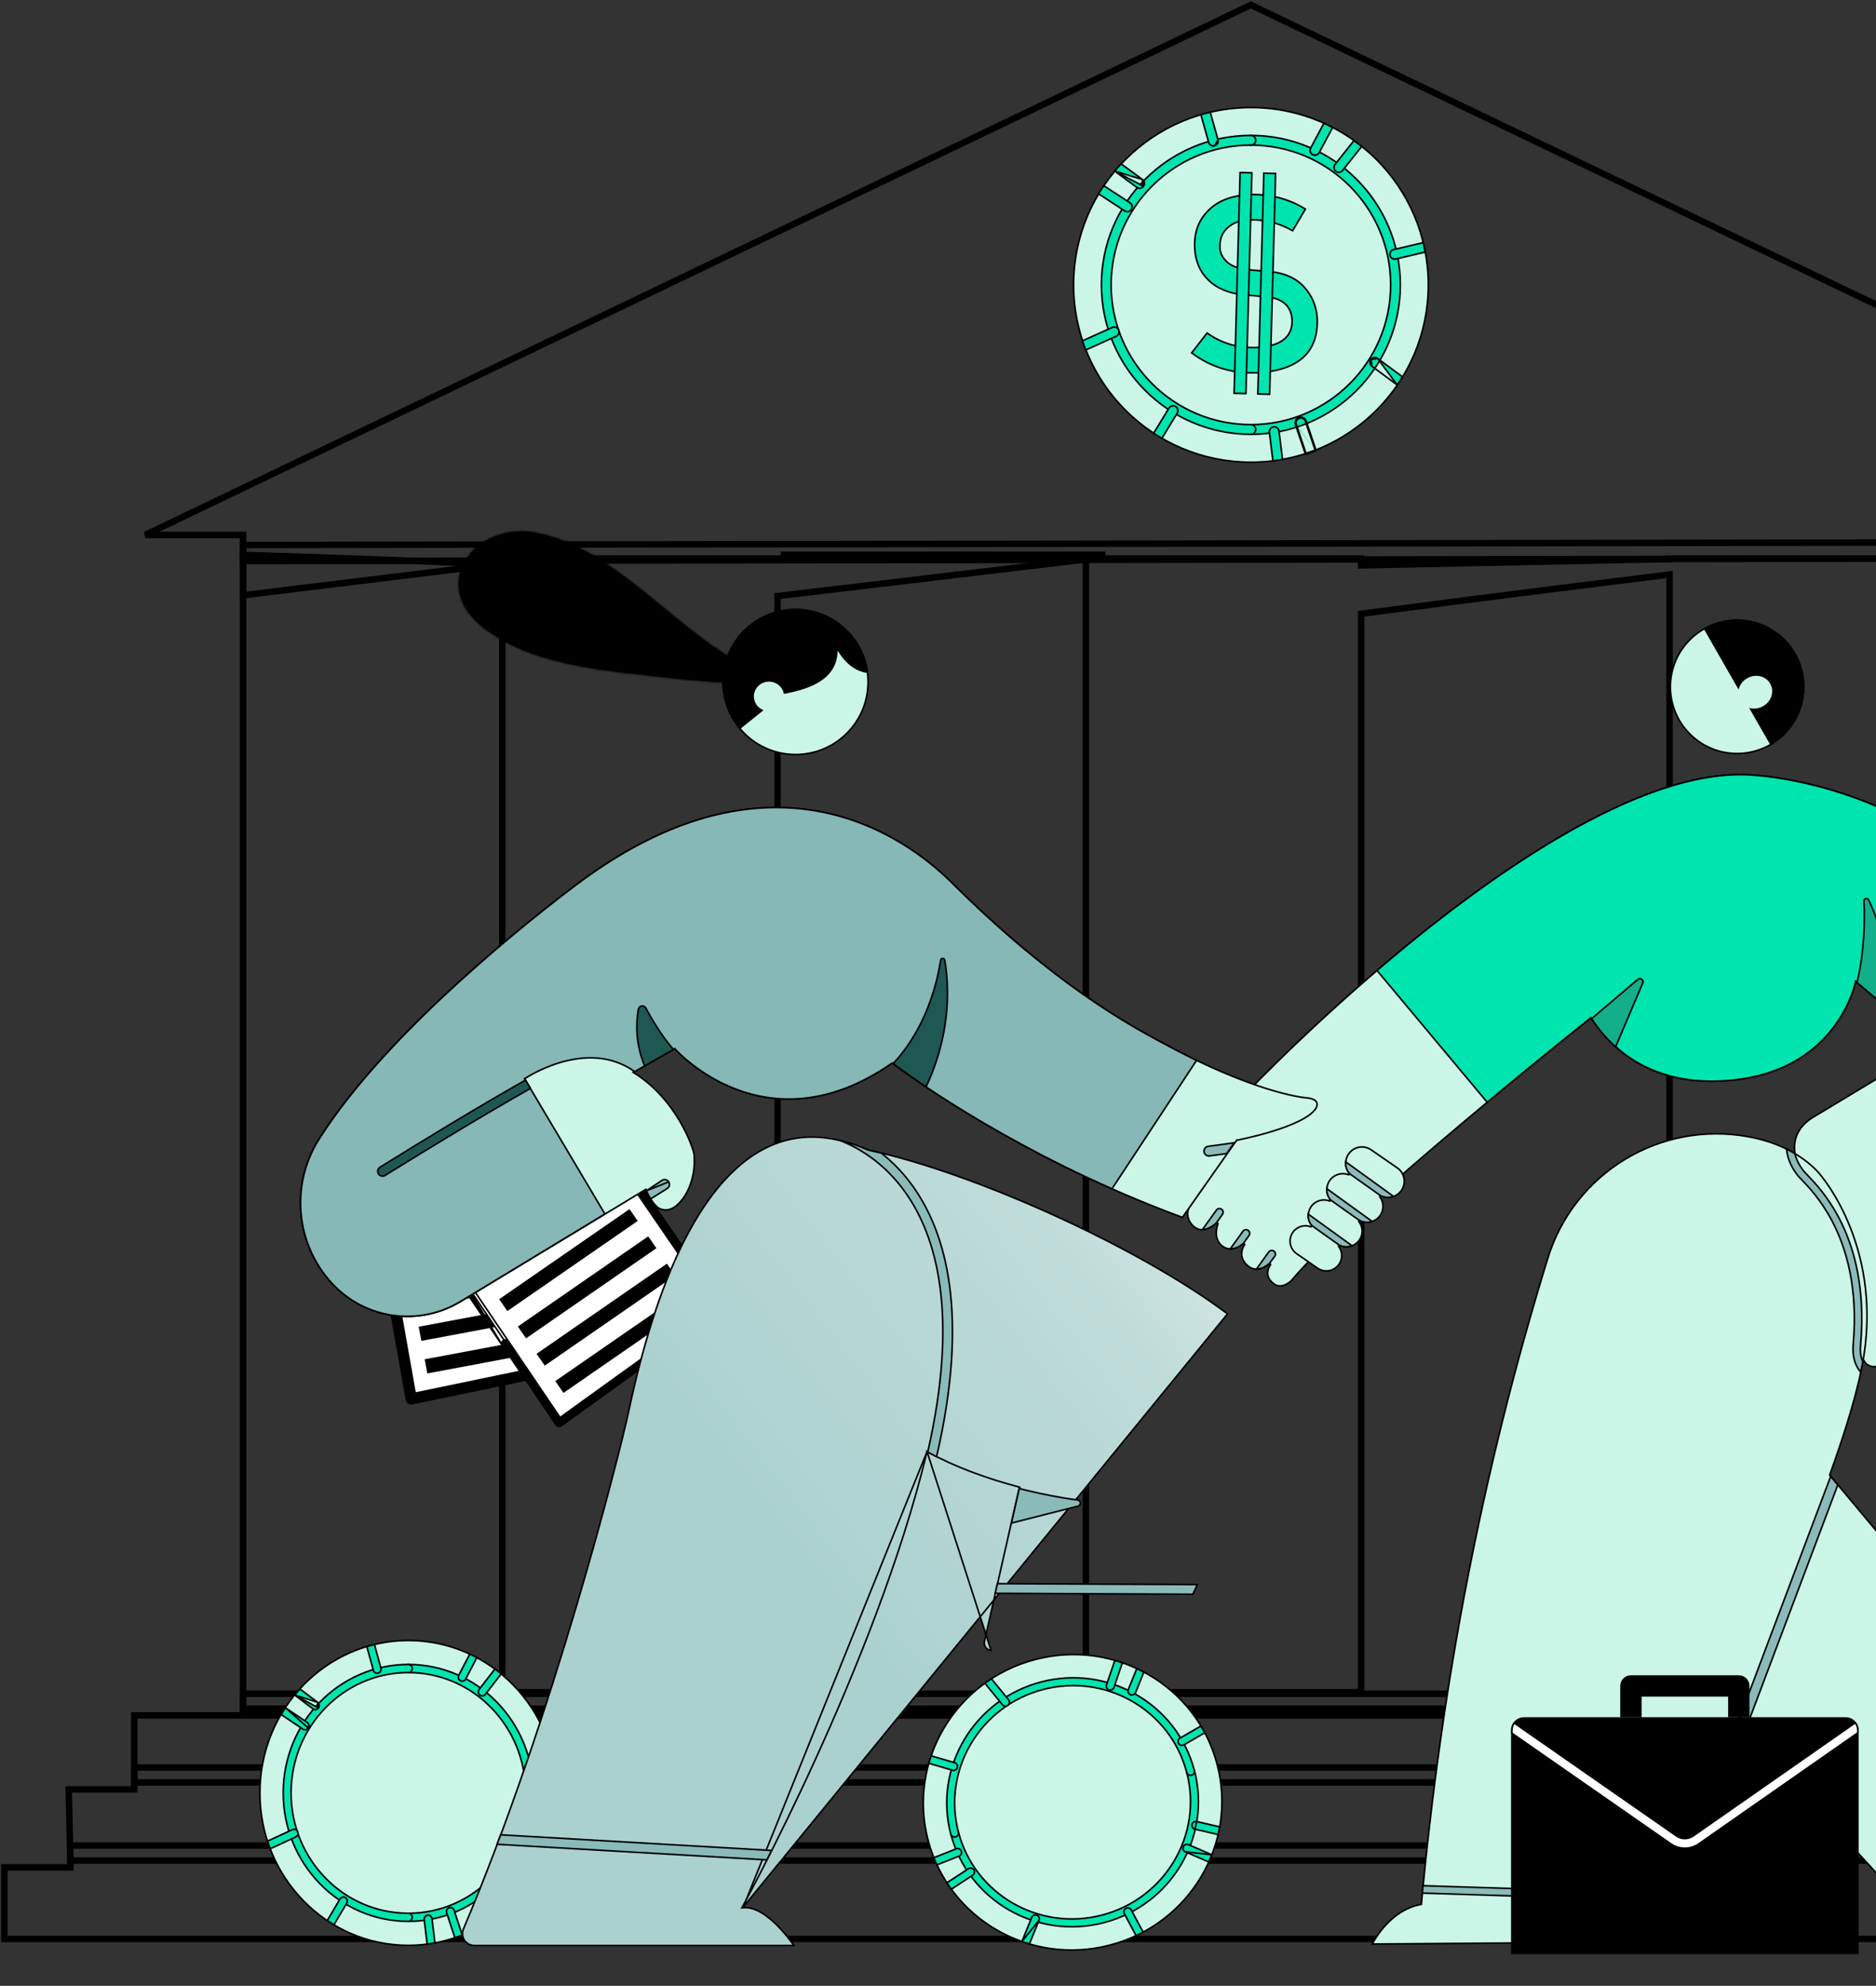 <svg width="579" height="613" viewBox="0 0 579 613" fill="none" xmlns="http://www.w3.org/2000/svg">
<rect x="0" y="0" width="579" height="613" fill="#333333" stroke="none"/>
<path d="M386.047 1.509L727.251 165.122H693.705H692.705V166.122V527.523H75.019V166.122V165.122H74.019H44.844L386.047 1.509ZM694.705 529.523H722.509V551.361V552.361H723.509H738.706V575.433V576.433H739.706H751.114V598.508H1.357V576.433H20.725H21.725V575.433V575.342V575.331L21.725 575.319L21.205 552.361H40.446H41.446V551.361V529.523H73.019H74.019H693.705H694.705Z" stroke="black" stroke-width="2"/>
<path d="M738.709 574.319H21.706L21.601 569.698H738.709V574.319ZM722.512 550.216H41.449V545.595H722.512V550.216ZM692.708 527.458H75.022V522.837H692.708V527.458ZM692.708 172.291L75.022 173.189V168.219L692.708 167.322V172.291Z" stroke="black" stroke-width="2"/>
<path d="M600.243 184.882V522.379H515.284V178.485V177.354L514.162 177.492C497.982 179.484 458.135 184.428 420.974 189.356L420.105 189.471V190.348V522.379H335.143V173.814V172.688L334.025 172.821L240.845 183.889L239.963 183.994V184.882V522.379H155.004V175.104V174.455V173.974V173.389V172.434H240.963H241.963V171.434V171.257H340.221L340.436 172.434H420.105V173.498V174.519L421.126 174.498L514.304 172.587L515.284 172.567V172.434H601.243H602.243V171.434V171.27L681.614 172.273L601.1 183.892L600.243 184.016V184.882ZM106.052 172.318C122.594 172.905 141.523 173.643 152.403 174.292L75.035 183.752V171.288C75.438 171.301 75.954 171.317 76.573 171.336C78.222 171.387 80.602 171.463 83.523 171.557C89.367 171.745 97.379 172.011 106.052 172.318Z" stroke="black" stroke-width="2"/>
<path d="M440.833 87.934C440.833 118.169 416.323 142.679 386.088 142.679C355.854 142.679 331.344 118.169 331.344 87.934C331.344 57.699 355.854 33.189 386.088 33.189C416.323 33.189 440.833 57.699 440.833 87.934Z" fill="#CBF5E7" stroke="black" stroke-width="0.5"/>
<path d="M429.206 87.934C429.206 64.121 409.872 44.788 386.061 44.788C385.237 44.788 384.568 44.119 384.568 43.296C384.568 42.472 385.237 41.803 386.061 41.803C411.52 41.803 432.191 62.474 432.191 87.934C432.191 113.394 411.52 134.064 386.061 134.064C385.237 134.064 384.568 133.396 384.568 132.572C384.568 131.749 385.237 131.08 386.061 131.08C409.872 131.08 429.206 111.747 429.206 87.934Z" fill="#00E4AF" stroke="black" stroke-width="0.5"/>
<path d="M342.925 87.934C342.925 111.747 362.259 131.08 386.074 131.08C386.897 131.08 387.566 131.749 387.566 132.572C387.566 133.396 386.897 134.064 386.074 134.064C360.612 134.064 339.943 113.394 339.943 87.934C339.943 62.474 360.612 41.803 386.074 41.803C386.897 41.803 387.566 42.472 387.566 43.296C387.566 44.119 386.897 44.788 386.074 44.788C362.259 44.788 342.925 64.121 342.925 87.934Z" fill="#00E4AF" stroke="black" stroke-width="0.5"/>
<path d="M399.822 131.087C399.516 130.176 400.003 129.186 400.916 128.878C401.826 128.569 402.816 129.058 403.122 129.969L406.22 139.104L406.128 138.871C406.054 138.9 405.981 138.929 405.907 138.958M399.822 131.087L402.937 140.281M399.822 131.087L400.059 131.007M399.822 131.087L400.059 131.007M402.937 140.281C404.049 139.922 405.143 139.529 406.22 139.104L405.983 139.184L405.907 138.958M402.937 140.281L402.861 140.043C402.939 140.018 403.017 139.992 403.095 139.967M402.937 140.281L403.174 140.2L403.095 139.967M405.907 138.958C404.982 139.319 404.045 139.655 403.095 139.967M405.907 138.958L402.885 130.049L402.885 130.048C402.623 129.269 401.775 128.85 400.997 129.115L400.996 129.115C400.215 129.379 399.797 130.227 400.059 131.007M400.059 131.007C400.059 131.007 400.059 131.007 400.059 131.007M400.059 131.007L400.059 131.007M400.059 131.007L403.095 139.967M352.906 57.49L352.906 57.49C353.395 56.827 353.252 55.892 352.59 55.404L352.906 57.49ZM352.906 57.49C352.42 58.153 351.482 58.296 350.82 57.808L350.82 57.808L344.047 52.824M352.906 57.49L344.047 52.824M344.047 52.824C344.686 52.058 345.349 51.31 346.029 50.58L352.59 55.404L344.047 52.824ZM374.878 44.987L374.878 44.987C375.672 44.765 376.135 43.941 375.914 43.148L374.878 44.987ZM374.878 44.987C374.084 45.21 373.26 44.747 373.04 43.954L373.04 43.953L370.639 35.391C371.59 35.112 372.551 34.859 373.525 34.631L375.914 43.147L374.878 44.987ZM431.222 118.83C431.786 118.009 432.328 117.171 432.846 116.318L425.202 110.662L431.222 118.83ZM431.222 118.83L423.426 113.061L431.222 118.83ZM423.116 110.973C422.627 111.635 422.767 112.571 423.426 113.061L423.116 110.973ZM423.116 110.973C423.605 110.312 424.539 110.172 425.202 110.662L423.116 110.973ZM417.869 43.408L412.037 50.759L417.869 43.408ZM417.869 43.408C418.678 43.988 419.472 44.59 420.248 45.212L414.377 52.614C413.863 53.26 412.923 53.367 412.278 52.856C411.634 52.344 411.526 51.404 412.037 50.759L417.869 43.408ZM360.775 125.982L360.775 125.982C361.201 125.279 362.12 125.055 362.825 125.483C363.529 125.911 363.753 126.83 363.326 127.534L358.596 135.311C357.733 134.81 356.886 134.286 356.056 133.741L360.775 125.982ZM344.499 103.796L335.098 108.027C334.732 107.102 334.39 106.164 334.075 105.215L343.275 101.074L343.275 101.074C344.024 100.736 344.911 101.072 345.248 101.822C345.585 102.574 345.251 103.458 344.499 103.796L344.499 103.796ZM430.802 79.949L430.802 79.949C430.003 80.138 429.197 79.64 429.009 78.839L429.009 78.839C428.818 78.038 429.316 77.233 430.116 77.044L439.214 74.899C439.449 75.862 439.66 76.835 439.843 77.817L430.802 79.949ZM404.521 45.701L404.521 45.7L408.599 38.052C409.507 38.465 410.402 38.901 411.282 39.36L407.153 47.105C406.765 47.831 405.861 48.107 405.132 47.72C404.407 47.332 404.132 46.428 404.521 45.701ZM392.872 142.258L391.777 133.446C391.675 132.629 392.257 131.882 393.075 131.781C393.892 131.679 394.636 132.26 394.741 133.079L395.824 141.808C394.849 141.984 393.864 142.135 392.872 142.258ZM347.108 65.096L339.057 59.829C339.568 58.975 340.104 58.136 340.659 57.313L348.74 62.598C349.43 63.049 349.624 63.975 349.173 64.664C348.722 65.353 347.797 65.547 347.108 65.096Z" fill="#00E4AF" stroke="black" stroke-width="0.5"/>
<path d="M388.613 115.035C380.748 115.488 373.787 113.428 367.796 108.925L372.551 102.798C377.111 106.083 382.317 107.519 388.239 107.254L388.239 107.254L388.245 107.254C391.812 107.01 394.486 106.199 396.253 104.786C398.035 103.362 398.867 101.351 398.798 98.792L398.798 98.792L398.797 98.784C398.677 96.702 397.972 95.042 396.662 93.832C395.357 92.627 393.479 91.892 391.058 91.603L391.058 91.603L391.048 91.602C390.351 91.546 389.639 91.491 388.91 91.435C387.306 91.311 385.621 91.18 383.823 91.02C379.166 90.526 375.538 88.987 372.992 86.496L372.992 86.495C370.364 83.93 368.972 80.689 368.745 76.761C368.475 72.069 369.762 68.222 372.742 65.184L372.742 65.184L372.746 65.179C375.573 62.153 379.768 60.462 385.291 60.066C391.952 59.834 397.817 61.355 402.89 64.552L398.954 71.214C394.775 68.826 390.216 67.661 385.362 67.864L385.362 67.864L385.359 67.864C382.801 68.012 380.643 68.761 378.989 70.205C377.239 71.668 376.419 73.793 376.495 76.46L376.495 76.46L376.495 76.468C376.592 78.151 377.317 79.552 378.651 80.82C380.003 82.106 382.098 82.844 384.817 83.229L384.817 83.23L384.827 83.231C386.292 83.377 388.373 83.565 390.988 83.722C396.096 84.114 399.872 85.721 402.43 88.508C404.923 91.24 406.315 94.486 406.538 98.335C406.721 103.498 405.304 107.442 402.337 110.208C399.363 112.98 394.796 114.602 388.613 115.035Z" fill="#00E4AF" stroke="black" stroke-width="0.5"/>
<path d="M380.891 121.398L382.741 53.258L386.372 53.356L384.522 121.496L380.891 121.398Z" fill="#00E4AF" stroke="black" stroke-width="0.5"/>
<path d="M388.213 121.601L390.063 53.461L393.694 53.56L391.845 121.7L388.213 121.601Z" fill="#00E4AF" stroke="black" stroke-width="0.5"/>
<path d="M115.058 363.415L174.123 352.147L186.421 419.227L127.141 431.533L115.058 363.415Z" fill="white" stroke="black" stroke-width="0.5"/>
<path d="M116.764 364.355L116.521 364.402L116.564 364.645L123.061 401.267C123.204 402.079 122.664 402.852 121.852 402.997C121.042 403.14 120.266 402.598 120.121 401.789L113.326 363.471L113.326 363.471C113.184 362.667 113.714 361.898 114.516 361.745L114.516 361.745L174.07 350.383L174.071 350.383C174.462 350.308 174.865 350.392 175.193 350.617C175.521 350.843 175.746 351.189 175.819 351.579L181.902 384.763C182.05 385.575 181.512 386.353 180.703 386.501L180.703 386.501C179.892 386.65 179.115 386.111 178.966 385.302L173.199 353.844L173.154 353.596L172.906 353.644L116.764 364.355Z" fill="black" stroke="black" stroke-width="0.5"/>
<path d="M184.961 418.251L184.722 418.3L128.374 429.997L128.122 430.05L128.077 429.796L123.016 401.265L123.016 401.265C122.873 400.453 122.098 399.912 121.286 400.057L121.285 400.057C120.476 400.2 119.933 400.975 120.077 401.787L125.451 432.085C125.522 432.481 125.75 432.833 126.084 433.059C126.418 433.286 126.828 433.368 127.224 433.284L127.225 433.284L186.996 420.876L184.961 418.251ZM184.961 418.251L184.917 418.01L178.921 385.3M184.961 418.251L178.921 385.3M178.921 385.3C178.774 384.489 179.309 383.712 180.12 383.562M178.921 385.3L180.12 383.562M180.12 383.562C180.93 383.415 181.708 383.952 181.858 384.761L188.16 419.147L188.16 419.147C188.307 419.942 187.791 420.71 186.996 420.876L180.12 383.562Z" fill="black" stroke="black" stroke-width="0.5"/>
<path d="M131.36 419.786L178.954 410.859L179.679 414.736L132.087 423.665L131.36 419.786ZM129.519 409.743L177.113 400.816L177.84 404.691L130.248 413.619L129.519 409.743ZM127.679 399.698L175.271 390.769L175.999 394.649L128.407 403.577L127.679 399.698ZM125.838 389.655L173.431 380.728L174.158 384.607L126.565 393.534L125.838 389.655ZM123.997 379.613L171.59 370.685L172.317 374.564L124.724 383.492L123.997 379.613ZM122.155 369.57L169.748 360.643L170.475 364.521L122.884 373.446L122.155 369.57Z" fill="black" stroke="black" stroke-width="0.5"/>
<path d="M133.824 381.543L183.175 347.19L221.733 403.441L172.609 438.829L133.824 381.543Z" fill="white" stroke="black" stroke-width="0.5"/>
<path d="M220.532 403.226L220.334 403.368L173.07 437.418L172.861 437.569L172.717 437.356L156.965 414.087L156.965 414.087C156.611 413.563 155.899 413.427 155.377 413.779C154.854 414.135 154.717 414.845 155.071 415.369L171.628 439.824L171.628 439.824C171.801 440.081 172.071 440.256 172.375 440.31C172.68 440.364 172.992 440.294 173.243 440.112L173.244 440.111L222.775 404.429L222.776 404.429C223.279 404.068 223.402 403.369 223.051 402.853L220.532 403.226ZM220.532 403.226L220.394 403.024L206.415 382.63L206.415 382.63C206.058 382.112 206.191 381.397 206.711 381.042L206.712 381.041C207.233 380.683 207.945 380.816 208.302 381.338L208.302 381.338L223.05 402.853L220.532 403.226Z" fill="black" stroke="black" stroke-width="0.5"/>
<path d="M135.08 381.774L135.283 381.633L182.762 348.582L182.969 348.438L183.111 348.645L206.407 382.632L206.407 382.632C206.764 383.153 207.476 383.287 207.997 382.932C208.518 382.572 208.651 381.861 208.294 381.339L184.204 346.195C184.031 345.943 183.766 345.769 183.468 345.717L183.465 345.716C183.167 345.66 182.858 345.728 182.607 345.902L182.607 345.902L132.847 380.54L132.847 380.54C132.333 380.897 132.202 381.604 132.553 382.121L132.553 382.121L155.063 415.37L135.08 381.774ZM135.08 381.774L135.219 381.978M135.08 381.774L135.219 381.978M135.219 381.978L156.957 414.089L156.957 414.089M135.219 381.978L156.957 414.089M156.957 414.089C157.311 414.609 157.174 415.323 156.652 415.675L156.651 415.675M156.957 414.089L156.651 415.675M156.651 415.675C156.129 416.03 155.417 415.892 155.063 415.371L156.651 415.675ZM183.511 345.471L183.511 345.47L183.511 345.471Z" fill="black" stroke="black" stroke-width="0.5"/>
<path d="M213.794 402.085L173.967 429.627L171.723 426.381L211.551 398.839L213.794 402.085ZM165.95 417.959L205.779 390.418L208.021 393.66L168.195 421.202L165.95 417.959ZM160.178 409.535L200.003 381.992L202.249 385.239L162.422 412.781L160.178 409.535ZM154.405 401.113L194.232 373.572L196.477 376.818L156.649 404.36L154.405 401.113ZM148.632 392.692L188.46 365.15L190.704 368.397L150.877 395.938L148.632 392.692ZM142.859 384.271L182.687 356.729L184.931 359.975L145.104 387.514L142.859 384.271Z" fill="black" stroke="black" stroke-width="0.5"/>
<path d="M171.859 553.445C171.859 579.441 151.337 600.504 126.035 600.504C100.733 600.504 80.211 579.441 80.211 553.445C80.211 527.448 100.733 506.386 126.035 506.386C151.337 506.386 171.859 527.448 171.859 553.445Z" fill="#CBF5E7" stroke="black" stroke-width="0.5"/>
<path d="M162.233 553.443C162.233 532.945 146.024 516.292 126.046 516.292C125.384 516.292 124.836 515.738 124.836 515.043C124.836 514.347 125.384 513.794 126.046 513.794C147.346 513.794 164.653 531.554 164.653 553.443C164.653 575.332 147.346 593.091 126.046 593.091C125.384 593.091 124.836 592.538 124.836 591.843C124.836 591.147 125.384 590.594 126.046 590.594C146.024 590.594 162.233 573.941 162.233 553.443Z" fill="#00E4AF" stroke="black" stroke-width="0.5"/>
<path d="M89.833 553.443C89.833 573.941 106.043 590.594 126.023 590.594C126.684 590.594 127.233 591.147 127.233 591.843C127.233 592.538 126.684 593.091 126.023 593.091C104.72 593.091 87.416 575.332 87.416 553.443C87.416 531.554 104.72 513.794 126.023 513.794C126.684 513.794 127.233 514.347 127.233 515.043C127.233 515.738 126.684 516.292 126.023 516.292C106.043 516.292 89.833 532.945 89.833 553.443Z" fill="#00E4AF" stroke="black" stroke-width="0.5"/>
<path d="M140.394 598.151L137.863 590.481L140.394 598.151ZM140.394 598.151C141.164 597.891 141.924 597.61 142.674 597.31L140.153 589.675L140.152 589.674C139.937 589.019 139.249 588.676 138.624 588.894L138.624 588.894C137.993 589.113 137.647 589.821 137.863 590.48L140.394 598.151ZM98.284 527.229L98.285 527.228C98.685 526.672 98.566 525.886 98.028 525.479L98.284 527.229ZM98.284 527.229C97.889 527.782 97.132 527.898 96.598 527.494L96.598 527.494L90.951 523.227M98.284 527.229L90.951 523.227M90.951 523.227C91.471 522.588 92.01 521.963 92.564 521.353L98.028 525.478L90.951 523.227ZM163.922 579.96C164.379 579.274 164.821 578.574 165.242 577.862L158.862 573.014L163.922 579.96ZM163.922 579.96L157.427 575.026C156.891 574.617 156.774 573.831 157.175 573.274C157.573 572.722 158.327 572.608 158.861 573.014L163.922 579.96ZM88.071 527.147C87.62 527.835 87.184 528.536 86.767 529.249L93.486 533.763C94.042 534.136 94.789 533.978 95.156 533.402L88.071 527.147ZM88.071 527.147L94.804 531.669C95.364 532.045 95.525 532.822 95.156 533.402L88.071 527.147ZM107.013 587.486L103.071 594.14C102.371 593.722 101.683 593.286 101.009 592.832L104.948 586.183L104.948 586.183C105.295 585.595 106.038 585.412 106.606 585.766C107.177 586.122 107.363 586.894 107.013 587.486ZM91.257 567.051L83.423 570.671C83.126 569.897 82.847 569.113 82.591 568.319L90.269 564.771L90.27 564.771C90.871 564.492 91.59 564.766 91.865 565.396C92.142 566.029 91.865 566.77 91.257 567.05L91.257 567.051ZM163.569 546.533L163.569 546.533C162.928 546.689 162.272 546.281 162.117 545.606L162.117 545.605C161.96 544.929 162.371 544.258 163.016 544.102L170.596 542.266C170.787 543.073 170.959 543.887 171.109 544.708L163.569 546.533ZM141.598 517.119L141.599 517.119L144.997 510.574C145.734 510.918 146.46 511.282 147.175 511.664L143.73 518.299C143.413 518.908 142.681 519.133 142.095 518.812C141.508 518.49 141.28 517.731 141.598 517.119ZM116.715 516.458L116.714 516.458C116.077 516.642 115.407 516.262 115.227 515.595L115.226 515.594L113.224 508.259C113.995 508.027 114.775 507.816 115.564 507.626L117.555 514.916C117.737 515.586 117.355 516.274 116.715 516.458ZM130.925 592.584C130.842 591.894 131.321 591.274 131.979 591.19C132.634 591.106 133.242 591.584 133.328 592.275C133.328 592.275 133.328 592.275 133.328 592.275L134.231 599.753C133.441 599.9 132.643 600.025 131.838 600.129L130.925 592.584ZM147.892 521.475L152.753 515.185C153.41 515.669 154.054 516.171 154.685 516.69L149.785 523.033C149.368 523.571 148.609 523.659 148.089 523.235C147.564 522.807 147.475 522.018 147.892 521.475Z" fill="#00E4AF" stroke="black" stroke-width="0.5"/>
<path d="M342.56 600.422C317.915 606.859 292.786 592.337 286.427 567.993C280.068 543.65 294.886 518.693 319.531 512.256C344.176 505.818 369.305 520.34 375.664 544.684C382.023 569.028 367.205 593.984 342.56 600.422Z" fill="#CBF5E7" stroke="black" stroke-width="0.5"/>
<path d="M340.139 591.153C359.582 586.075 371.298 566.352 366.278 547.135C366.111 546.497 366.5 545.836 367.154 545.665C367.807 545.494 368.47 545.88 368.637 546.519C373.99 567.014 361.496 588.058 340.746 593.478C319.996 598.898 298.806 586.652 293.453 566.157C293.286 565.519 293.675 564.858 294.329 564.687C294.983 564.516 295.645 564.903 295.812 565.541C300.831 584.758 320.696 596.232 340.139 591.153Z" fill="#00E4AF" stroke="black" stroke-width="0.5"/>
<path d="M321.934 521.517C302.491 526.595 290.775 546.318 295.795 565.537C295.962 566.176 295.573 566.837 294.92 567.007C294.266 567.178 293.603 566.792 293.437 566.153C288.083 545.656 300.577 524.614 321.327 519.194C342.077 513.774 363.266 526.018 368.62 546.515C368.787 547.154 368.398 547.815 367.744 547.985C367.091 548.156 366.428 547.77 366.261 547.131C361.241 527.912 341.377 516.438 321.934 521.517Z" fill="#00E4AF" stroke="black" stroke-width="0.5"/>
<path d="M369.362 562.283L369.362 562.283C368.706 562.129 368.047 562.533 367.889 563.177C367.732 563.822 368.132 564.47 368.785 564.623L369.362 562.283ZM369.362 562.283L376.421 563.931C376.28 564.724 376.118 565.511 375.936 566.292L368.785 564.623L369.362 562.283ZM315.39 599.321C316.154 599.59 316.926 599.841 317.705 600.069L320.697 592.735L315.39 599.321ZM315.39 599.321L318.438 591.85C318.691 591.235 319.402 590.931 320.027 591.177C320.649 591.422 320.948 592.119 320.697 592.735L315.39 599.321ZM373.998 572.534L366.812 569.416C366.196 569.151 365.474 569.43 365.202 570.038C364.93 570.644 365.205 571.354 365.819 571.621L373.998 572.534ZM373.998 572.534C373.704 573.285 373.391 574.027 373.059 574.761L365.819 571.621L373.998 572.534ZM300.552 577.198L300.553 577.198C300.918 577.748 300.763 578.494 300.199 578.861L300.199 578.861L293.597 583.175C293.125 582.528 292.669 581.867 292.23 581.192L298.865 576.858C299.43 576.491 300.186 576.645 300.552 577.198ZM294.662 544.129L294.663 544.129C295.305 544.317 295.667 544.987 295.473 545.622C295.279 546.259 294.598 546.625 293.953 546.437L286.653 544.293C286.873 543.517 287.114 542.749 287.374 541.99L294.662 544.129ZM309.373 526.217L303.971 519.578C304.628 519.102 305.299 518.641 305.985 518.199L311.276 524.704L311.277 524.705C311.694 525.216 311.612 525.975 311.087 526.394C310.56 526.814 309.792 526.733 309.373 526.218L309.373 526.217ZM346.999 590.703L346.999 590.703C346.689 590.122 346.915 589.391 347.511 589.078L347.512 589.078C348.108 588.762 348.845 588.987 349.156 589.57L352.801 596.408C352.087 596.789 351.362 597.155 350.624 597.502L346.999 590.703ZM348.899 523.115L348.898 523.115C348.276 522.872 347.974 522.173 348.224 521.557L348.224 521.557L350.848 515.074C351.583 515.415 352.309 515.778 353.025 516.158L350.485 522.437C350.485 522.437 350.485 522.437 350.485 522.437C350.485 522.437 350.485 522.437 350.485 522.437C350.235 523.055 349.524 523.361 348.899 523.115ZM363.744 538.178L363.744 538.178C363.408 537.608 363.603 536.871 364.186 536.534L364.187 536.534L370.633 532.793C371.046 533.477 371.442 534.174 371.82 534.885L365.41 538.605C364.826 538.943 364.08 538.749 363.744 538.178ZM288.204 573.451L295.125 570.706C295.753 570.457 296.46 570.76 296.706 571.374C296.951 571.986 296.648 572.687 296.02 572.939C296.02 572.939 296.019 572.939 296.019 572.939L289.16 575.658C288.824 574.935 288.505 574.199 288.204 573.451ZM346.401 513.271L343.805 520.869C343.59 521.5 342.897 521.844 342.259 521.634C341.623 521.424 341.283 520.744 341.498 520.116L344.087 512.54C344.866 512.763 345.638 513.008 346.401 513.271Z" fill="#00E4AF" stroke="black" stroke-width="0.5"/>
<mask id="path-27-inside-1_2136:7427" fill="white">
<path fill-rule="evenodd" clip-rule="evenodd" d="M226.548 210.586C226.426 210.396 221.684 210.57 221.316 210.547C215.763 210.202 210.217 209.658 204.69 209.024C186.321 206.916 164.404 205.466 149.247 193.753C132.004 180.43 146.532 160.858 165.416 164.479C188.7 168.943 206.337 192.01 226.339 203.511"/>
</mask>
<path fill-rule="evenodd" clip-rule="evenodd" d="M226.548 210.586C226.426 210.396 221.684 210.57 221.316 210.547C215.763 210.202 210.217 209.658 204.69 209.024C186.321 206.916 164.404 205.466 149.247 193.753C132.004 180.43 146.532 160.858 165.416 164.479C188.7 168.943 206.337 192.01 226.339 203.511" fill="black"/>
<path d="M221.316 210.547L221.347 210.048L221.347 210.048L221.316 210.547ZM204.69 209.024L204.633 209.521L204.633 209.521L204.69 209.024ZM149.247 193.753L149.552 193.357L149.552 193.357L149.247 193.753ZM165.416 164.479L165.322 164.97L165.322 164.97L165.416 164.479ZM226.968 210.314C226.877 210.173 226.744 210.119 226.715 210.107C226.664 210.086 226.615 210.073 226.58 210.066C226.509 210.05 226.428 210.04 226.35 210.033C226.19 210.018 225.979 210.008 225.742 210.003C225.265 209.992 224.642 209.995 224.017 210.004C223.392 210.012 222.759 210.026 222.262 210.036C222.012 210.041 221.798 210.045 221.635 210.047C221.553 210.048 221.486 210.049 221.435 210.049C221.409 210.049 221.388 210.049 221.372 210.048C221.364 210.048 221.358 210.048 221.353 210.048C221.349 210.048 221.347 210.048 221.347 210.048L221.285 211.046C221.404 211.053 221.802 211.045 222.282 211.036C222.781 211.026 223.41 211.012 224.031 211.004C224.653 210.995 225.261 210.992 225.719 211.003C225.95 211.008 226.132 211.017 226.256 211.028C226.32 211.034 226.354 211.04 226.366 211.043C226.373 211.044 226.358 211.041 226.331 211.031C226.328 211.029 226.212 210.986 226.128 210.857L226.968 210.314ZM221.347 210.048C215.805 209.704 210.269 209.161 204.747 208.527L204.633 209.521C210.165 210.156 215.72 210.701 221.285 211.046L221.347 210.048ZM204.747 208.527C195.544 207.471 185.509 206.585 175.87 204.502C166.236 202.419 157.048 199.15 149.552 193.357L148.941 194.149C156.602 200.069 165.952 203.381 175.658 205.479C185.36 207.576 195.467 208.469 204.633 209.521L204.747 208.527ZM149.552 193.357C145.316 190.084 143.071 186.46 142.333 182.946C141.594 179.433 142.351 175.982 144.207 173.028C147.925 167.111 156.065 163.195 165.322 164.97L165.511 163.988C155.883 162.142 147.316 166.201 143.36 172.496C141.38 175.648 140.557 179.361 141.354 183.152C142.151 186.942 144.556 190.76 148.941 194.149L149.552 193.357ZM165.322 164.97C176.837 167.177 186.987 173.992 196.798 181.748C206.575 189.477 216.046 198.17 226.09 203.945L226.589 203.078C216.63 197.352 207.281 188.76 197.418 180.964C187.59 173.195 177.279 166.244 165.511 163.988L165.322 164.97Z" fill="black" mask="url(#path-27-inside-1_2136:7427)"/>
<path d="M267.917 210.525C267.917 222.887 257.896 232.909 245.534 232.909C233.172 232.909 223.15 222.887 223.15 210.525C223.15 198.163 233.172 188.142 245.534 188.142C257.896 188.142 267.917 198.163 267.917 210.525Z" fill="#CBF5E7" stroke="black" stroke-width="0.5"/>
<path d="M232.424 214.966C232.424 216.868 233.554 218.509 235.186 219.29L228.306 224.81C225.087 220.934 223.15 215.954 223.15 210.526C223.15 198.172 233.18 188.142 245.534 188.142C256.863 188.142 266.237 196.577 267.716 207.505C264.17 206.982 261.191 204.722 258.754 200.74L258.312 200.019L258.291 200.865C258.186 204.999 256.323 207.845 253.377 209.873C250.47 211.874 246.507 213.079 242.132 213.903C241.637 211.756 239.674 210.156 237.339 210.156C234.632 210.156 232.424 212.306 232.424 214.966Z" fill="black" stroke="black" stroke-width="0.5"/>
<path d="M589.431 380.155L589.083 380.214L589.254 380.523L589.472 380.402L589.254 380.523L589.254 380.523L589.254 380.524L589.257 380.528L589.265 380.544L589.299 380.605L589.43 380.842L589.917 381.722L591.562 384.695L595.732 392.231C596.986 394.5 596.969 397.254 595.688 399.506C593.656 402.971 589.832 408.256 583.195 413.505L583.118 413.566L583.103 413.663L583.103 413.664L583.103 413.665L583.102 413.671L583.098 413.692L583.086 413.775L583.038 414.088L582.868 415.199C582.727 416.115 582.542 417.326 582.361 418.507C582.2 419.553 581.63 420.49 580.774 421.113L580.774 421.113C579.918 421.739 578.853 421.995 577.807 421.828L577.807 421.828C576.224 421.578 575.018 420.278 574.881 418.682C574.798 417.662 574.847 416.588 575.023 415.738L575.024 415.731L575.025 415.723L574.99 415.718C575.025 415.723 575.025 415.723 575.025 415.723L575.025 415.722L575.026 415.717L575.028 415.7L575.037 415.634C575.045 415.576 575.056 415.49 575.069 415.377C575.095 415.151 575.13 414.818 575.166 414.386C575.239 413.521 575.316 412.261 575.335 410.672C575.373 407.495 575.178 403.005 574.25 397.745C572.394 387.23 567.602 373.636 555.863 361.323L555.859 361.317C555.848 361.299 555.831 361.271 555.81 361.235C555.766 361.161 555.704 361.052 555.627 360.911C555.473 360.628 555.263 360.215 555.042 359.699C554.598 358.665 554.109 357.224 553.923 355.587C553.737 353.951 553.855 352.125 554.616 350.315C555.376 348.507 556.785 346.698 559.209 345.102C559.211 345.101 559.212 345.1 559.213 345.099L596.037 322.928L596.337 322.748L596.069 322.523L573.057 303.168L572.735 302.897L572.651 303.31L572.651 303.31L572.65 303.313L572.648 303.325L572.637 303.375C572.627 303.42 572.612 303.486 572.591 303.574C572.549 303.75 572.483 304.01 572.389 304.343C572.201 305.01 571.901 305.97 571.454 307.139C570.559 309.479 569.076 312.655 566.722 315.996C562.016 322.674 553.827 330.016 539.881 332.657C527.837 334.941 505.194 335.638 491.216 314.346L491.066 314.117L490.852 314.288L491.007 314.483C490.852 314.288 490.852 314.288 490.851 314.288L490.848 314.29L490.838 314.298L490.799 314.33L490.641 314.455C490.502 314.566 490.295 314.731 490.025 314.946C489.485 315.378 488.689 316.014 487.67 316.831C485.632 318.466 482.699 320.826 479.119 323.731C471.96 329.541 462.214 337.526 451.866 346.23C431.186 363.626 408.08 383.912 398.441 395.426L398.421 395.445C398.401 395.463 398.37 395.491 398.329 395.526C398.248 395.596 398.128 395.694 397.976 395.807C397.672 396.034 397.242 396.317 396.738 396.544C395.726 397 394.462 397.215 393.29 396.381C392.594 395.885 391.811 395.139 391.447 394.152C391.09 393.182 391.123 391.936 392.135 390.394L391.759 390.072C391.758 390.071 391.758 390.071 391.758 390.071L391.758 390.071L391.757 390.072L391.75 390.078L391.723 390.101C391.711 390.112 391.695 390.126 391.676 390.141C391.658 390.156 391.637 390.173 391.614 390.192C391.518 390.27 391.377 390.379 391.197 390.505C390.837 390.757 390.327 391.071 389.729 391.321C388.528 391.822 387.009 392.054 385.592 391.085C384.616 390.417 383.764 389.436 383.403 388.254C383.044 387.082 383.159 385.684 384.162 384.149L383.785 383.828C383.784 383.828 383.784 383.828 383.784 383.828L383.784 383.828L383.782 383.829L383.776 383.835C383.77 383.84 383.761 383.848 383.749 383.859C383.724 383.88 383.686 383.912 383.637 383.952C383.539 384.033 383.394 384.146 383.209 384.275C382.84 384.534 382.318 384.855 381.701 385.106C380.468 385.609 378.894 385.822 377.401 384.753C375.384 383.305 374.878 380.733 375.91 377.705L375.497 377.448L375.497 377.447L375.497 377.448L375.495 377.449L375.488 377.456L375.459 377.484C375.432 377.509 375.392 377.546 375.34 377.593C375.236 377.687 375.082 377.819 374.888 377.972C374.498 378.278 373.949 378.662 373.306 378.98C372.012 379.619 370.398 379.966 368.924 378.968L368.924 378.968C366.789 377.525 365.804 374.557 367.217 372.438C367.217 372.437 367.218 372.436 367.218 372.436L381.272 352.26L381.299 352.221L381.31 352.175L384.898 337.184L384.922 337.159C384.969 337.11 385.038 337.037 385.131 336.94C385.315 336.747 385.59 336.461 385.952 336.088C386.675 335.341 387.743 334.246 389.124 332.854C391.886 330.07 395.898 326.097 400.897 321.342C410.896 311.831 424.845 299.193 440.643 286.684C456.442 274.174 474.085 261.797 491.473 252.805C508.868 243.809 525.977 238.216 540.719 239.234C550.186 239.888 577.178 243.559 603.253 262.58C622.087 276.316 638.188 292.143 653.821 308.294C661.414 316.143 664.801 327.151 662.926 337.909L663.172 337.952L662.926 337.91C661.055 348.671 654.15 357.887 644.346 362.709L644.456 362.934L644.346 362.709C630.145 369.707 611.867 376.393 589.431 380.155Z" fill="#CBF5E7" stroke="black" stroke-width="0.5"/>
<path d="M620.503 372.466L587.829 327.861L596.02 322.928L596.32 322.748L596.052 322.523L573.04 303.168L572.718 302.897L572.634 303.31L572.634 303.31L572.633 303.313L572.63 303.325L572.62 303.375C572.614 303.398 572.608 303.427 572.6 303.461C572.592 303.494 572.584 303.532 572.573 303.574C572.531 303.75 572.465 304.01 572.371 304.343C572.184 305.01 571.884 305.97 571.437 307.14C570.542 309.479 569.059 312.655 566.704 315.996C561.998 322.674 553.809 330.016 539.864 332.657L539.907 332.885L539.864 332.657C527.819 334.941 505.177 335.638 491.199 314.346L491.049 314.117L490.834 314.288L490.99 314.483C490.834 314.288 490.834 314.288 490.834 314.288L490.834 314.288L490.832 314.29L490.824 314.296L490.793 314.321L490.669 314.419C490.559 314.507 490.396 314.636 490.183 314.807C489.755 315.147 489.125 315.651 488.314 316.3C486.692 317.6 484.345 319.485 481.446 321.831C475.69 326.487 467.757 332.957 458.998 340.249L424.993 299.566C441.698 285.272 461.928 269.617 482.315 257.819C502.787 245.971 523.377 238.037 540.702 239.234L540.719 238.985L540.702 239.234C550.168 239.888 577.16 243.559 603.236 262.58C622.069 276.316 638.17 292.143 653.804 308.294C661.397 316.143 664.784 327.151 662.909 337.909C661.037 348.671 654.132 357.887 644.329 362.709L644.328 362.709C637.368 366.139 629.432 369.494 620.503 372.466Z" fill="#00E4AF" stroke="black" stroke-width="0.5"/>
<path d="M392.026 390.083C391.972 390.154 391.93 390.208 391.903 390.242L391.718 390.082C391.72 390.081 391.722 390.079 391.724 390.078C391.729 390.074 391.75 390.058 391.781 390.046L391.781 390.046C391.793 390.041 391.915 389.994 392.026 390.083ZM391.714 390.078C391.714 390.078 391.714 390.078 391.714 390.078L391.714 390.078C391.713 390.078 391.713 390.078 391.713 390.078L391.713 390.078L391.713 390.078L391.712 390.079L391.709 390.082L391.692 390.097C391.677 390.11 391.654 390.129 391.623 390.155C391.562 390.205 391.471 390.278 391.355 390.366C391.121 390.54 390.785 390.771 390.376 390.995C389.663 391.385 388.748 391.743 387.78 391.763L391.579 386.468L391.579 386.467C391.944 385.953 392.662 385.836 393.174 386.205C393.685 386.573 393.803 387.287 393.439 387.798L393.435 387.803L393.419 387.825L393.358 387.905L393.143 388.192C392.966 388.428 392.731 388.74 392.501 389.044C392.271 389.349 392.046 389.646 391.889 389.851C391.811 389.954 391.75 390.033 391.714 390.078ZM379.697 385.527L383.627 380.053L383.627 380.053C383.992 379.542 384.71 379.424 385.222 379.79C385.733 380.158 385.851 380.874 385.485 381.389C385.485 381.389 385.485 381.389 385.485 381.39L383.711 383.861C383.585 383.97 383.052 384.419 382.281 384.823C381.564 385.199 380.66 385.528 379.697 385.527ZM371.085 379.598L375.43 373.54C375.43 373.54 375.431 373.54 375.431 373.54C375.8 373.027 376.515 372.909 377.026 373.277L377.026 373.277C377.542 373.646 377.658 374.361 377.29 374.872L377.289 374.873L375.411 377.494C375.248 377.647 374.638 378.201 373.784 378.703C373.014 379.157 372.067 379.555 371.085 379.598Z" fill="#8ABBB8" stroke="black" stroke-width="0.5"/>
<path d="M556.705 212.023C556.705 223.392 547.489 232.607 536.121 232.607C524.753 232.607 515.537 223.392 515.537 212.023C515.537 200.655 524.753 191.439 536.121 191.439C547.489 191.439 556.705 200.655 556.705 212.023Z" fill="#CBF5E7" stroke="black" stroke-width="0.5"/>
<path d="M539.129 209.141C537.861 209.863 536.96 210.977 536.519 212.219L526.088 194.032C529.047 192.381 532.459 191.439 536.088 191.439C547.45 191.439 556.673 200.663 556.673 212.023C556.673 219.557 552.615 226.152 546.568 229.739L540.346 218.888C541.628 219.132 543.033 218.926 544.293 218.209L544.293 218.209C546.959 216.692 548 213.426 546.568 210.909L546.568 210.909C545.136 208.392 541.795 207.623 539.129 209.141L539.129 209.141Z" fill="black" stroke="black" stroke-width="0.5"/>
<path d="M606.449 333.029L589.861 326.592L595.88 322.97L596.537 323.529L599.502 326.05C601.853 328.049 604.737 330.501 606.873 332.316L606.873 332.317C607.031 332.45 607.068 332.674 606.963 332.852C606.857 333.031 606.638 333.105 606.452 333.03L606.449 333.029ZM498.632 323.132C495.988 320.758 493.491 317.898 491.217 314.457L505.495 302.321L505.495 302.321C505.835 302.03 506.333 302.012 506.697 302.278C507.057 302.545 507.189 303.026 507.013 303.438L507.012 303.439L498.632 323.132ZM576.7 277.765C579.628 283.771 584.2 296.021 582.199 310.916L573.141 303.295C574.458 297.84 575.801 289.028 575.285 278.131L575.285 278.13C575.267 277.778 575.501 277.461 575.844 277.372C576.186 277.284 576.543 277.447 576.7 277.765Z" fill="#13AF8B" stroke="black" stroke-width="0.5"/>
<path d="M438.491 587.882L438.677 587.848L438.695 587.659C444.92 520.718 457.047 455.419 477.712 388.389C485.857 362.017 512.434 345.905 539.584 350.879L539.584 350.879C547.42 352.311 554.791 355.447 560.576 361.215C563.125 363.761 581.645 386.453 574.655 421.918C572.436 433.167 567.905 446.41 564.751 455.199L564.703 455.334L564.795 455.444L564.986 455.283C564.795 455.444 564.795 455.444 564.795 455.444L564.797 455.447L564.805 455.456L564.835 455.491L564.953 455.632L565.414 456.184L567.17 458.284L573.495 465.848L593.184 489.392C607.834 506.912 623.397 525.523 627.048 529.889L627.048 529.89C627.456 530.375 627.511 531.071 627.185 531.622C624.56 536.019 614.274 553.256 604.644 569.394L591.73 591.035L587.591 597.97L586.443 599.894L586.208 600.287C586.197 600.275 586.186 600.263 586.175 600.249C586.012 600.064 585.78 599.784 585.508 599.408C584.963 598.655 584.259 597.52 583.627 595.995C582.363 592.947 581.382 588.335 582.551 582.1L582.574 581.978L582.49 581.885L536.58 531.536L536.315 531.245L536.164 531.609L536.395 531.705C536.164 531.609 536.164 531.609 536.164 531.61L536.163 531.611L536.16 531.619L536.147 531.65L536.097 531.771L535.901 532.244L535.154 534.048L532.454 540.566L523.975 561.033C517.618 576.379 510.735 592.994 508.632 598.068L508.632 598.068C508.28 598.919 507.454 599.475 506.534 599.482C500.559 599.527 479.708 599.681 460.35 599.824L434.481 600.015L426.223 600.075L423.934 600.092L423.537 600.095C423.553 600.064 423.57 600.031 423.588 599.997C423.744 599.701 423.978 599.276 424.291 598.76C424.918 597.726 425.86 596.328 427.12 594.871C429.643 591.954 433.425 588.821 438.491 587.882Z" fill="#CBF5E7" stroke="black" stroke-width="0.5"/>
<path d="M567.209 458.359L538.733 533.921L536.551 531.528L536.476 531.446L565.011 455.732L567.209 458.359ZM556.678 361.468L556.678 361.469C556.934 361.788 557.354 362.226 557.9 362.795C560.01 364.996 563.995 369.15 567.558 375.936C572.036 384.463 575.828 397.124 574.25 415.152C574.062 417.298 574.323 419.014 574.919 420.343C574.825 420.862 574.729 421.388 574.623 421.913L574.623 421.915C574.52 422.446 574.411 422.981 574.295 423.521C574.209 423.428 574.126 423.332 574.044 423.233L574.043 423.231C572.587 421.486 571.63 418.826 571.971 414.952L571.728 414.931L571.971 414.952C573.5 397.488 569.816 385.199 565.448 376.906C561.968 370.3 558.04 366.216 556.021 364.118C555.511 363.588 555.123 363.184 554.895 362.899L554.895 362.899C552.512 359.92 551.616 357.05 551.391 354.694C552.265 355.128 553.125 355.596 553.964 356.099C554.359 357.74 555.171 359.58 556.678 361.468ZM439.197 582.084L514.233 584.476L513.297 586.735L438.977 584.366C439.049 583.605 439.123 582.843 439.197 582.084ZM616.353 517.131L580.908 580.179L579.287 578.401L614.783 515.252L616.353 517.131Z" fill="#8ABBB8" stroke="black" stroke-width="0.5"/>
<path d="M286.116 448.081L286.402 448.238C294.938 452.912 304.402 456.314 314.409 458.994L314.641 459.056L314.588 459.291L314.344 459.235C314.588 459.291 314.588 459.291 314.588 459.291L314.587 459.292L314.586 459.297L314.582 459.317L314.564 459.396L314.493 459.706L314.224 460.89L313.246 465.197L310.115 478.988C307.727 489.502 305.038 501.345 303.831 506.664L303.831 506.665C303.683 507.312 303.824 507.99 304.216 508.52L304.217 508.52C304.609 509.054 305.215 509.39 305.875 509.444L286.116 448.081ZM286.116 448.081L286.039 448.399C278.122 481.217 263.912 516.243 251.676 543.071C245.559 556.483 239.937 567.844 235.845 575.851C233.799 579.854 232.135 583.019 230.982 585.183C230.406 586.265 229.958 587.097 229.654 587.658C229.502 587.939 229.386 588.152 229.308 588.294L229.22 588.456L229.198 588.496L229.192 588.506L229.191 588.509C229.19 588.509 229.19 588.509 229.409 588.63M286.116 448.081L229.409 588.63M229.409 588.63L229.19 588.509L228.961 588.925L229.433 588.879C231.264 588.7 233.167 589.341 235.007 590.432C236.846 591.521 238.6 593.048 240.126 594.606C241.65 596.162 242.938 597.743 243.846 598.935C244.3 599.531 244.658 600.03 244.903 600.379C244.943 600.436 244.98 600.489 245.014 600.538H244.992H244.951H244.908H244.863H244.817H244.769H244.72H244.669H244.617H244.562H244.507H244.45H244.391H244.33H244.269H244.205H244.14H244.074H244.006H243.936H243.865H243.793H243.719H243.643H243.566H243.488H243.408H243.326H243.243H243.159H243.073H242.986H242.897H242.807H242.716H242.623H242.529H242.433H242.336H242.237H242.137H242.036H241.933H241.829H241.724H241.617H241.509H241.399H241.288H241.176H241.063H240.948H240.832H240.714H240.596H240.476H240.354H240.231H240.108H239.982H239.856H239.728H239.599H239.469H239.337H239.204H239.07H238.935H238.799H238.661H238.522H238.382H238.241H238.098H237.955H237.81H237.664H237.517H237.368H237.219H237.068H236.916H236.763H236.609H236.454H236.297H236.14H235.981H235.821H235.661H235.499H235.336H235.172H235.006H234.84H234.673H234.505H234.335H234.165H233.993H233.821H233.647H233.472H233.297H233.12H232.942H232.764H232.584H232.404H232.222H232.039H231.856H231.671H231.486H231.299H231.112H230.924H230.734H230.544H230.353H230.161H229.968H229.774H229.579H229.384H229.187H228.99H228.791H228.592H228.392H228.191H227.989H227.787H227.583H227.379H227.174H226.968H226.761H226.554H226.345H226.136H225.926H225.715H225.504H225.291H225.078H224.864H224.65H224.434H224.218H224.001H223.784H223.565H223.346H223.126H222.906H222.685H222.463H222.24H222.017H221.793H221.568H221.343H221.117H220.89H220.663H220.435H220.206H219.977H219.747H219.517H219.286H219.054H218.822H218.589H218.355H218.121H217.886H217.651H217.415H217.179H216.942H216.704H216.466H216.228H215.989H215.749H215.509H215.268H215.027H214.785H214.543H214.3H214.057H213.813H213.569H213.324H213.079H212.833H212.587H212.341H212.094H211.847H211.599H211.35H211.102H210.853H210.603H210.353H210.103H209.853H209.601H209.35H209.098H208.846H208.594H208.341H208.088H207.834H207.58H207.326H207.071H206.816H206.561H206.306H206.05H205.794H205.538H205.281H205.024H204.767H204.509H204.252H203.994H203.735H203.477H203.218H202.959H202.7H202.441H202.181H201.921H201.661H201.401H201.141H200.88H200.619H200.358H200.097H199.836H199.575H199.313H199.052H198.79H198.528H198.266H198.003H197.741H197.479H197.216H196.954H196.691H196.428H196.165H195.902H195.639H195.376H195.113H194.85H194.587H194.324H194.06H193.797H193.534H193.27H193.007H192.744H192.48H192.217H191.954H191.691H191.427H191.164H190.901H190.638H190.375H190.112H189.849H189.586H189.323H189.06H188.798H188.535H188.273H188.01H187.748H187.486H187.224H186.962H186.7H186.439H186.177H185.916H185.655H185.394H185.133H184.873H184.612H184.352H184.092H183.832H183.572H183.313H183.054H182.795H182.536H182.277H182.019H181.761H181.503H181.246H180.988H180.731H180.475H180.218H179.962H179.706H179.451H179.195H178.94H178.686H178.432H178.178H177.924H177.671H177.418H177.165H176.913H176.661H176.409H176.158H175.907H175.657H175.407H175.158H174.908H174.66H174.411H174.163H173.916H173.669H173.422H173.176H172.93H172.685H172.44H172.196H171.952H171.709H171.466H171.223H170.982H170.74H170.499H170.259H170.019H169.78H169.541H169.303H169.065H168.828H168.591H168.355H168.12H167.885H167.651H167.417H167.184H166.952H166.72H166.488H166.258H166.028H165.798H165.57H165.341H165.114H164.887H164.661H164.435H164.211H163.986H163.763H163.54H163.318H163.097H162.876H162.656H162.437H162.218H162H161.783H161.567H161.351H161.136H160.922H160.709H160.497H160.285H160.074H159.864H159.654H159.446H159.238H159.031H158.825H158.619H158.415H158.211H158.008H157.806H157.605H157.405H157.205H157.007H156.809H156.612H156.416H156.221H156.027H155.834H155.642H155.45H155.26H155.07H154.882H154.694H154.507H154.322H154.137H153.953H153.77H153.588H153.407H153.228H153.049H152.871H152.694H152.518H152.343H152.169H151.996H151.825H151.654H151.484H151.315H151.148H150.981H150.816H150.651H150.488H150.326H150.165H150.005H149.846H149.688H149.531H149.376H149.221H149.068H148.916H148.765H148.615H148.466H148.319H148.172H148.027H147.883H147.74H147.599H147.458H147.319H147.181H147.044H146.909H146.774H146.641H146.509H146.379C145.153 600.538 144.009 599.922 143.334 598.898C142.659 597.874 142.545 596.579 143.028 595.454L143.029 595.453C170.581 530.55 191.344 448.31 194.009 435.766C203.157 392.714 215.645 371.035 227.512 360.449C239.362 349.878 250.623 350.343 257.417 351.673L257.417 351.673C261.288 352.43 264.785 353.539 267.916 354.966L267.94 354.977L267.967 354.983C300.712 362.035 351.205 384.837 378.858 405.57L229.409 588.63Z" fill="url(#paint0_linear_2136:7427)" stroke="black" stroke-width="0.5"/>
<path d="M281.794 366.249C291.888 380.403 299.295 405.52 289.063 449.668C288.149 449.206 287.245 448.732 286.351 448.244L286.329 448.232C295.984 405.968 289.172 381.734 279.364 367.983C274.289 360.866 268.453 356.633 263.884 354.179C262.181 353.264 260.654 352.596 259.407 352.119C262.476 352.842 265.294 353.8 267.864 354.972L267.889 354.983L267.915 354.989C269.241 355.274 270.594 355.586 271.975 355.922C275.245 358.486 278.655 361.85 281.794 366.249ZM153.412 569.303C153.778 568.329 154.143 567.353 154.508 566.375L238.149 571.207C237.644 572.215 237.154 573.182 236.681 574.114L153.412 569.303ZM369.552 489.14C369.094 490.129 368.631 491.122 368.163 492.119L307.148 491.828L307.826 488.847L369.552 489.14Z" fill="#8ABBB8" stroke="black" stroke-width="0.5"/>
<path d="M332.567 463.02L332.567 463.02L332.575 463.02C333.039 463.065 333.407 463.441 333.44 463.908L333.44 463.909C333.476 464.378 333.171 464.803 332.716 464.916L332.715 464.916C326.035 466.617 316.413 469.064 312.164 470.144L314.584 459.49C315.417 459.702 316.355 459.934 317.377 460.177C321.524 461.161 327.053 462.321 332.567 463.02Z" fill="#8ABBB8" stroke="black" stroke-width="0.5"/>
<path d="M199.432 367.413L199.324 367.137L199.07 367.291L199.199 367.505C199.07 367.291 199.07 367.291 199.069 367.291L199.068 367.292L199.064 367.295L199.045 367.306L198.973 367.349L198.688 367.522L197.585 368.19L193.469 370.682L179.387 379.206C168.079 386.052 153.839 394.673 142.106 401.775C129.271 409.544 112.756 407.223 102.556 396.252L102.384 396.063C91.238 383.88 89.601 365.755 98.385 351.772C109.03 334.875 125.912 317.461 141.612 303.157C157.308 288.857 171.808 277.678 177.676 273.249C211.076 248.042 238.578 246.366 258.568 251.807C278.379 257.2 290.852 269.593 294.407 273.125L294.509 273.227C325.404 303.905 348.971 316.622 357.609 321.284C358.066 321.53 358.481 321.754 358.854 321.957L358.96 321.762L358.854 321.957C385.86 336.665 401.142 338.724 403.17 338.884C405.336 339.054 406.142 339.721 406.397 340.343C406.661 340.987 406.399 341.721 406.129 342.145L406.129 342.145C405.218 343.579 403.266 344.923 400.794 346.131C398.333 347.334 395.401 348.383 392.578 349.248C389.758 350.112 387.055 350.789 385.056 351.251C384.057 351.482 383.234 351.659 382.662 351.778C382.376 351.838 382.152 351.883 382 351.913C381.924 351.928 381.866 351.939 381.827 351.947L381.783 351.955L381.772 351.957L381.769 351.958L381.768 351.958C381.768 351.958 381.768 351.958 381.815 352.204L381.768 351.958L381.669 351.977L381.61 352.06L364.932 375.79C338.211 365.932 315.875 354.058 300.211 344.641C292.361 339.922 286.187 335.82 281.975 332.898C279.87 331.437 278.255 330.271 277.167 329.471C276.623 329.071 276.211 328.762 275.935 328.554C275.797 328.449 275.693 328.37 275.624 328.317L275.545 328.257L275.526 328.242L275.521 328.239L275.52 328.238C275.52 328.237 275.52 328.237 275.367 328.435L275.52 328.237L275.375 328.125L275.224 328.23C255.659 341.827 238.952 340.709 227.139 336.212C221.227 333.961 216.534 330.861 213.319 328.323C211.712 327.054 210.475 325.926 209.641 325.117C209.224 324.712 208.907 324.387 208.695 324.163C208.59 324.051 208.51 323.965 208.457 323.907C208.431 323.878 208.411 323.856 208.398 323.841L208.383 323.825L208.38 323.821L208.379 323.82C208.379 323.82 208.379 323.82 208.191 323.985L208.379 323.82L208.244 323.667L208.067 323.768L195.784 330.811L195.421 331.018L195.776 331.24C202.357 335.35 206.926 341.173 209.873 346.208C211.345 348.725 212.41 351.041 213.118 352.843C213.471 353.744 213.735 354.515 213.915 355.117C214.097 355.725 214.19 356.146 214.209 356.352C214.869 363.505 211.937 370.076 208.052 372.677C206.048 374.018 203.827 373.528 202.718 372.477L202.717 372.477C201.691 371.506 200.869 370.243 200.301 369.213C200.018 368.7 199.8 368.249 199.653 367.926C199.58 367.765 199.524 367.636 199.487 367.547C199.469 367.503 199.455 367.469 199.445 367.447L199.435 367.421L199.433 367.415L199.432 367.414L199.432 367.413Z" fill="#CBF5E7" stroke="black" stroke-width="0.5"/>
<path d="M199.503 367.578C199.512 367.598 199.521 367.621 199.532 367.645C199.597 367.797 199.695 368.016 199.823 368.282C200.057 368.766 200.39 369.404 200.813 370.078L205.925 366.879C206.623 366.44 206.835 365.52 206.398 364.822L199.503 367.578ZM199.503 367.578L204.344 364.345C205.042 363.912 205.961 364.125 206.398 364.822L199.503 367.578ZM375.743 353.473C377.219 353.274 379.097 353.017 380.941 352.749L378.587 356.097C377.151 356.295 375.837 356.471 374.876 356.599C374.383 356.665 373.983 356.717 373.706 356.754L373.386 356.796L373.303 356.806L373.282 356.809L373.277 356.81L373.275 356.81L373.275 356.81L373.275 356.81C372.457 356.914 371.708 356.335 371.604 355.518L371.604 355.517C371.499 354.703 372.079 353.954 372.893 353.849L372.893 353.849L372.861 353.601L372.893 353.849L372.893 353.849L372.894 353.849L372.896 353.849L372.907 353.848L372.946 353.842L373.101 353.822C373.237 353.805 373.435 353.779 373.686 353.746C374.188 353.68 374.9 353.586 375.743 353.473Z" fill="#8ABBB8" stroke="black" stroke-width="0.5"/>
<path d="M186.695 374.727L142.109 401.754C129.276 409.533 112.756 407.219 102.554 396.245L102.381 396.056C91.239 383.877 89.603 365.758 98.382 351.783C109.025 334.885 125.909 317.469 141.61 303.163C157.308 288.86 171.81 277.678 177.679 273.249C211.079 248.042 238.581 246.366 258.571 251.807C278.382 257.2 290.856 269.593 294.41 273.125L294.513 273.227C325.407 303.905 348.975 316.622 357.613 321.284C358.07 321.53 358.485 321.754 358.857 321.957L358.857 321.957C362.561 323.972 366.04 325.752 369.298 327.32L343.196 366.967C322.593 357.844 305.693 348.176 293.934 340.781C288.037 337.072 283.433 333.935 280.303 331.726C278.739 330.621 277.543 329.749 276.739 329.152C276.337 328.854 276.032 328.625 275.829 328.471C275.727 328.394 275.65 328.335 275.599 328.296L275.542 328.252L275.528 328.241L275.524 328.238L275.523 328.238C275.523 328.238 275.523 328.237 275.513 328.25L275.523 328.237L275.378 328.125L275.227 328.23C255.662 341.827 238.956 340.709 227.143 336.212C221.23 333.961 216.537 330.861 213.322 328.323C211.715 327.054 210.478 325.926 209.644 325.116C209.227 324.712 208.91 324.387 208.699 324.163C208.593 324.051 208.513 323.965 208.46 323.907C208.434 323.878 208.414 323.856 208.401 323.841L208.386 323.825L208.383 323.821L208.382 323.82C208.382 323.82 208.382 323.82 208.194 323.985L208.382 323.82L208.247 323.666L208.069 323.769L195.897 330.8C188.451 325.462 180.013 325.979 173.455 327.818C170.155 328.744 167.32 330.008 165.312 331.039C164.307 331.555 163.508 332.013 162.96 332.343C162.685 332.508 162.474 332.641 162.33 332.733C162.258 332.778 162.204 332.814 162.167 332.838L162.125 332.866L162.114 332.874L162.111 332.876L162.11 332.876C162.11 332.876 162.11 332.876 162.25 333.084L162.11 332.876L161.914 333.008L162.035 333.211L186.695 374.727Z" fill="#86B8B5" stroke="black" stroke-width="0.5"/>
<path d="M199.319 311.157C202.685 317.511 205.916 321.717 207.824 323.939L198.972 329.051C195.979 321.881 196.322 315.419 197.031 311.52C197.126 311.01 197.532 310.614 198.046 310.532L198.048 310.532C198.561 310.449 199.07 310.699 199.319 311.157ZM199.319 311.157C199.318 311.156 199.318 311.156 199.318 311.155L199.539 311.038L199.319 311.158C199.319 311.157 199.319 311.157 199.319 311.157ZM117.29 360.29C132.344 350.956 147.29 341.865 162.196 333.407L163.72 335.973C148.828 344.422 133.897 353.506 118.863 362.827C118.163 363.26 117.242 363.044 116.808 362.343L116.808 362.343C116.374 361.645 116.59 360.723 117.29 360.29L117.29 360.29ZM285.833 335.496C282.548 333.295 280.003 331.497 278.269 330.241C277.381 329.598 276.705 329.097 276.252 328.757C276.025 328.587 275.854 328.458 275.74 328.371C275.706 328.344 275.676 328.322 275.652 328.303C279.18 324.631 287.482 314.333 290.319 296.383L290.319 296.382C290.367 296.079 290.623 295.852 290.928 295.841L290.928 295.841C291.235 295.83 291.504 296.034 291.577 296.329C292.44 301.322 293.171 309.876 290.946 320.307C289.935 325.035 288.319 330.153 285.833 335.496ZM290.919 295.604L290.919 295.591L290.919 295.604Z" fill="#1F5753" stroke="black" stroke-width="0.5"/>
<path d="M416.212 362.631L416.496 362.238C415.099 360.555 414.927 358.09 416.231 356.205L416.231 356.205C417.797 353.935 420.913 353.364 423.183 354.934L423.183 354.934L431.254 360.509C431.254 360.509 431.254 360.509 431.254 360.509C433.52 362.076 434.091 365.192 432.521 367.462L432.521 367.462C431.094 369.529 428.38 370.183 426.193 369.098L425.881 369.471C427.094 371.112 427.193 373.407 425.97 375.177L425.97 375.177C424.571 377.206 421.915 377.853 419.77 376.795L419.459 377.169C420.655 378.779 420.757 381.038 419.551 382.78L419.551 382.781C418.18 384.768 415.579 385.404 413.472 384.374L413.162 384.748C414.344 386.334 414.443 388.558 413.261 390.269C411.775 392.42 408.823 392.96 406.671 391.474L400.207 387.007C398.059 385.52 397.517 382.568 399.002 380.42C400.277 378.58 402.624 377.917 404.623 378.699L404.906 378.305C403.554 376.686 403.389 374.3 404.644 372.482C405.939 370.607 408.331 369.934 410.365 370.732L410.649 370.34C409.276 368.688 409.107 366.261 410.387 364.411L410.387 364.411C411.706 362.502 414.14 361.818 416.212 362.631Z" fill="#CBF5E7" stroke="black" stroke-width="0.5"/>
<path d="M413.423 384.379L413.262 384.573C413.228 384.551 413.178 384.518 413.113 384.474C413.137 384.439 413.165 384.406 413.188 384.388C413.223 384.371 413.285 384.356 413.31 384.354C413.326 384.354 413.354 384.357 413.364 384.359C413.385 384.363 413.4 384.369 413.405 384.371C413.413 384.374 413.419 384.377 413.423 384.379ZM404.843 378.292C404.024 377.301 403.646 376.025 403.763 374.769L417.285 384.538C416.058 385.013 414.656 384.981 413.425 384.378L413.423 384.379C413.415 384.374 413.397 384.363 413.37 384.345C413.312 384.307 413.224 384.247 413.109 384.167C412.878 384.008 412.542 383.774 412.136 383.488C411.324 382.917 410.233 382.144 409.141 381.368C408.05 380.592 406.958 379.813 406.143 379.23C405.736 378.938 405.399 378.696 405.166 378.527C405.049 378.443 404.959 378.377 404.899 378.333C404.875 378.315 404.856 378.301 404.843 378.292ZM409.477 366.907L423.491 377.03C422.281 377.448 420.919 377.389 419.722 376.799L419.555 376.997C419.519 376.975 419.467 376.942 419.4 376.897C419.401 376.895 419.401 376.894 419.402 376.892C419.425 376.862 419.477 376.817 419.505 376.801C419.568 376.772 419.624 376.777 419.638 376.779C419.673 376.782 419.698 376.793 419.7 376.794L419.701 376.794L419.708 376.798L419.711 376.799L419.711 376.799C419.711 376.799 419.71 376.798 419.708 376.797L419.698 376.791C419.689 376.786 419.677 376.779 419.663 376.77C419.605 376.734 419.513 376.673 419.391 376.59C419.146 376.425 418.788 376.177 418.354 375.873C417.485 375.266 416.314 374.439 415.144 373.608C413.974 372.776 412.805 371.941 411.939 371.318C411.507 371.006 411.15 370.748 410.908 370.57C410.786 370.481 410.694 370.413 410.636 370.368C410.618 370.355 410.604 370.344 410.595 370.336C409.795 369.369 409.404 368.136 409.477 366.907ZM410.615 370.639C410.611 370.644 410.606 370.65 410.601 370.655C410.537 370.607 410.488 370.57 410.455 370.544L410.599 370.345C410.605 370.352 410.615 370.364 410.624 370.381C410.631 370.393 410.645 370.429 410.651 370.451C410.656 370.49 410.642 370.587 410.615 370.639ZM426.144 369.103L425.981 369.295C425.947 369.273 425.896 369.239 425.831 369.195C425.84 369.176 425.85 369.159 425.861 369.146C425.904 369.113 425.987 369.081 426.02 369.077C426.07 369.074 426.109 369.088 426.114 369.09L426.114 369.09C426.125 369.094 426.134 369.098 426.137 369.1C426.14 369.101 426.142 369.102 426.144 369.103ZM416.495 362.473C416.477 362.496 416.458 362.516 416.436 362.533C416.379 362.492 416.334 362.46 416.304 362.437L416.446 362.245C416.465 362.283 416.501 362.381 416.495 362.473ZM415.314 358.631L429.671 369.002L429.672 369.002C429.805 369.098 429.91 369.216 429.987 369.348C428.751 369.772 427.364 369.708 426.145 369.102L426.144 369.103C426.144 369.103 426.143 369.103 426.143 369.102C426.131 369.095 426.109 369.081 426.076 369.059C426.01 369.014 425.909 368.945 425.778 368.855C425.516 368.673 425.137 368.408 424.679 368.085C423.763 367.44 422.535 366.57 421.305 365.696C420.075 364.823 418.844 363.946 417.923 363.289C417.462 362.96 417.079 362.686 416.813 362.496C416.679 362.4 416.576 362.325 416.506 362.275C416.472 362.251 416.447 362.232 416.43 362.22C415.599 361.205 415.207 359.911 415.314 358.631Z" fill="#8ABBB8" stroke="black" stroke-width="0.5"/>
<path d="M569.634 530.325C571.708 530.325 573.391 532.008 573.391 534.086V602.971H466.613V602.956V602.93V602.903V602.876V602.847V602.817V602.785V602.753V602.72V602.685V602.649V602.613V602.575V602.536V602.496V602.455V602.412V602.369V602.325V602.279V602.233V602.185V602.136V602.087V602.036V601.984V601.931V601.877V601.823V601.767V601.71V601.652V601.593V601.533V601.472V601.41V601.347V601.282V601.217V601.151V601.084V601.016V600.948V600.878V600.807V600.735V600.662V600.588V600.514V600.438V600.361V600.284V600.205V600.126V600.045V599.964V599.882V599.799V599.715V599.63V599.544V599.457V599.37V599.281V599.192V599.102V599.011V598.918V598.826V598.732V598.637V598.542V598.445V598.348V598.25V598.151V598.052V597.951V597.85V597.748V597.645V597.541V597.436V597.331V597.225V597.118V597.01V596.901V596.792V596.682V596.571V596.459V596.346V596.233V596.119V596.004V595.889V595.772V595.655V595.538V595.419V595.3V595.18V595.059V594.938V594.816V594.693V594.569V594.445V594.32V594.194V594.068V593.941V593.813V593.685V593.556V593.426V593.296V593.165V593.033V592.901V592.768V592.634V592.5V592.365V592.229V592.093V591.956V591.819V591.68V591.542V591.403V591.263V591.122V590.981V590.839V590.697V590.554V590.411V590.267V590.122V589.977V589.831V589.685V589.538V589.391V589.243V589.094V588.945V588.796V588.646V588.495V588.344V588.192V588.04V587.887V587.734V587.581V587.426V587.272V587.117V586.961V586.805V586.648V586.491V586.334V586.176V586.017V585.858V585.699V585.539V585.379V585.218V585.057V584.895V584.733V584.571V584.408V584.245V584.081V583.917V583.753V583.588V583.423V583.257V583.091V582.925V582.758V582.591V582.423V582.255V582.087V581.918V581.749V581.58V581.41V581.24V581.07V580.899V580.728V580.557V580.385V580.213V580.041V579.868V579.696V579.522V579.349V579.175V579.001V578.827V578.652V578.477V578.302V578.127V577.951V577.775V577.599V577.422V577.246V577.069V576.892V576.714V576.537V576.359V576.181V576.002V575.824V575.645V575.466V575.287V575.108V574.928V574.749V574.569V574.389V574.209V574.028V573.848V573.667V573.486V573.305V573.124V572.942V572.761V572.579V572.398V572.216V572.034V571.852V571.669V571.487V571.304V571.122V570.939V570.756V570.574V570.391V570.208V570.024V569.841V569.658V569.475V569.291V569.108V568.924V568.741V568.557V568.374V568.19V568.006V567.822V567.639V567.455V567.271V567.087V566.903V566.719V566.536V566.352V566.168V565.984V565.8V565.616V565.433V565.249V565.065V564.882V564.698V564.514V564.331V564.147V563.964V563.78V563.597V563.414V563.231V563.048V562.865V562.682V562.499V562.316V562.134V561.951V561.769V561.586V561.404V561.222V561.04V560.858V560.676V560.495V560.313V560.132V559.951V559.77V559.589V559.408V559.228V559.047V558.867V558.687V558.507V558.328V558.148V557.969V557.79V557.611V557.432V557.254V557.076V556.898V556.72V556.542V556.365V556.188V556.011V555.834V555.658V555.482V555.306V555.13V554.955V554.78V554.605V554.431V554.256V554.082V553.909V553.735V553.562V553.389V553.217V553.045V552.873V552.701V552.53V552.359V552.188V552.018V551.848V551.679V551.509V551.341V551.172V551.004V550.836V550.669V550.501V550.335V550.168V550.002V549.837V549.672V549.507V549.343V549.179V549.015V548.852V548.689V548.527V548.365V548.204V548.043V547.882V547.722V547.562V547.403V547.244V547.086V546.928V546.77V546.613V546.457V546.301V546.145V545.99V545.836V545.682V545.528V545.375V545.223V545.071V544.919V544.768V544.618V544.468V544.318V544.169V544.021V543.873V543.726V543.579V543.433V543.287V543.142V542.998V542.854V542.711V542.568V542.426V542.284V542.143V542.003V541.863V541.724V541.586V541.448V541.31V541.174V541.038V540.902V540.767V540.633V540.5V540.367V540.235V540.103V539.972V539.842V539.712V539.583V539.455V539.328V539.201V539.075V538.949V538.824V538.7V538.577V538.454V538.332V538.211V538.091V537.971V537.852V537.733V537.616V537.499V537.383V537.267V537.153V537.039V536.926V536.814V536.702V536.591V536.481V536.372V536.264V536.156V536.049V535.943V535.838V535.734V535.63V535.527V535.425V535.324V535.224V535.124V535.026V534.928V534.831V534.735V534.639V534.545V534.451V534.359V534.267V534.176V534.086C466.613 532.008 468.296 530.325 470.371 530.325H470.47H470.571H470.673H470.776H470.88H470.985H471.091H471.198H471.307H471.416H471.527H471.638H471.751H471.865H471.979H472.095H472.212H472.33H472.449H472.569H472.69H472.812H472.935H473.059H473.184H473.31H473.437H473.565H473.694H473.824H473.954H474.086H474.219H474.353H474.488H474.624H474.76H474.898H475.037H475.176H475.317H475.458H475.601H475.744H475.888H476.033H476.179H476.326H476.474H476.623H476.773H476.923H477.075H477.227H477.38H477.534H477.689H477.845H478.001H478.159H478.317H478.476H478.636H478.797H478.959H479.122H479.285H479.449H479.614H479.78H479.946H480.114H480.282H480.451H480.621H480.791H480.963H481.135H481.308H481.482H481.656H481.831H482.007H482.184H482.361H482.54H482.718H482.898H483.079H483.26H483.441H483.624H483.807H483.991H484.176H484.361H484.547H484.734H484.922H485.11H485.299H485.488H485.678H485.869H486.06H486.253H486.445H486.639H486.833H487.027H487.223H487.419H487.615H487.813H488.01H488.209H488.408H488.607H488.808H489.009H489.21H489.412H489.615H489.818H490.022H490.226H490.431H490.636H490.842H491.049H491.256H491.463H491.672H491.88H492.09H492.299H492.51H492.72H492.932H493.143H493.356H493.569H493.782H493.996H494.21H494.425H494.64H494.856H495.072H495.289H495.506H495.723H495.941H496.16H496.379H496.598H496.818H497.038H497.259H497.48H497.701H497.923H498.145H498.368H498.591H498.815H499.038H499.263H499.487H499.712H499.938H500.164H500.39H500.616H500.843H501.07H501.298H501.526H501.754H501.983H502.211H502.441H502.67H502.9H503.13H503.361H503.591H503.823H504.054H504.286H504.518H504.75H504.982H505.215H505.448H505.681H505.915H506.149H506.383H506.617H506.852H507.087H507.322H507.557H507.792H508.028H508.264H508.5H508.737H508.973H509.21H509.447H509.684H509.921H510.159H510.397H510.635H510.873H511.111H511.349H511.588H511.826H512.065H512.304H512.543H512.783H513.022H513.261H513.501H513.741H513.981H514.221H514.461H514.701H514.941H515.181H515.422H515.662H515.903H516.144H516.384H516.625H516.866H517.107H517.348H517.589H517.83H518.071H518.312H518.553H518.795H519.036H519.277H519.518H519.76H520.001H520.242H520.483H520.725H520.966H521.207H521.448H521.689H521.931H522.172H522.413H522.654H522.895H523.136H523.376H523.617H523.858H524.099H524.339H524.58H524.82H525.061H525.301H525.541H525.781H526.021H526.261H526.501H526.74H526.98H527.219H527.458H527.697H527.936H528.175H528.414H528.652H528.891H529.129H529.367H529.605H529.843H530.08H530.318H530.555H530.792H531.028H531.265H531.501H531.738H531.974H532.209H532.445H532.68H532.915H533.15H533.384H533.619H533.853H534.087H534.32H534.554H534.787H535.02H535.252H535.484H535.716H535.948H536.179H536.41H536.641H536.872H537.102H537.332H537.561H537.79H538.019H538.248H538.476H538.704H538.932H539.159H539.386H539.612H539.838H540.064H540.289H540.514H540.739H540.963H541.187H541.411H541.634H541.857H542.079H542.301H542.522H542.743H542.964H543.184H543.404H543.623H543.842H544.061H544.279H544.496H544.713H544.93H545.146H545.362H545.577H545.792H546.006H546.22H546.434H546.646H546.859H547.071H547.282H547.493H547.703H547.913H548.122H548.331H548.539H548.746H548.954H549.16H549.366H549.572H549.776H549.981H550.185H550.388H550.59H550.792H550.994H551.195H551.395H551.595H551.794H551.992H552.19H552.387H552.584H552.78H552.975H553.17H553.364H553.557H553.75H553.942H554.134H554.324H554.515H554.704H554.893H555.081H555.268H555.455H555.641H555.827H556.011H556.195H556.379H556.561H556.743H556.924H557.105H557.284H557.463H557.641H557.819H557.996H558.172H558.347H558.521H558.695H558.868H559.04H559.211H559.382H559.552H559.721H559.889H560.056H560.223H560.389H560.554H560.718H560.881H561.044H561.206H561.367H561.527H561.686H561.844H562.002H562.158H562.314H562.469H562.623H562.776H562.929H563.08H563.231H563.38H563.529H563.677H563.824H563.97H564.115H564.259H564.403H564.545H564.687H564.827H564.967H565.105H565.243H565.38H565.516H565.65H565.784H565.917H566.049H566.18H566.31H566.439H566.567H566.694H566.82H566.945H567.069H567.192H567.314H567.435H567.555H567.674H567.792H567.909H568.024H568.139H568.253H568.366H568.477H568.588H568.697H568.806H568.913H569.019H569.124H569.228H569.331H569.433H569.534H569.634Z" fill="black" stroke="black" stroke-width="0.5"/>
<path d="M506.404 523.718V529.828H500.314V520.425C500.314 518.744 501.68 517.382 503.361 517.382H536.653C538.334 517.382 539.696 518.744 539.696 520.425V529.828H533.61V523.718V523.468H533.36H506.654H506.404V523.718Z" fill="black" stroke="black" stroke-width="0.5"/>
<path d="M522.588 566.719L572.608 531.792C573.099 532.427 573.391 533.222 573.391 534.086V534.886L524.298 569.166C524.298 569.166 524.298 569.166 524.298 569.166C521.718 570.967 518.285 570.971 515.702 569.173L466.613 535.001V534.086C466.613 533.256 466.881 532.49 467.335 531.869L517.41 566.723C517.41 566.723 517.41 566.723 517.41 566.723C518.966 567.807 521.035 567.803 522.588 566.719Z" fill="white" stroke="black" stroke-width="0.5"/>
<defs>
<linearGradient id="paint0_linear_2136:7427" x1="286.718" y1="532.078" x2="474.248" y2="387.387" gradientUnits="userSpaceOnUse">
<stop stop-color="#ABD1CE"/>
<stop offset="0.52" stop-color="#BFDCD9"/>
<stop offset="1" stop-color="white"/>
</linearGradient>
</defs>
</svg>
